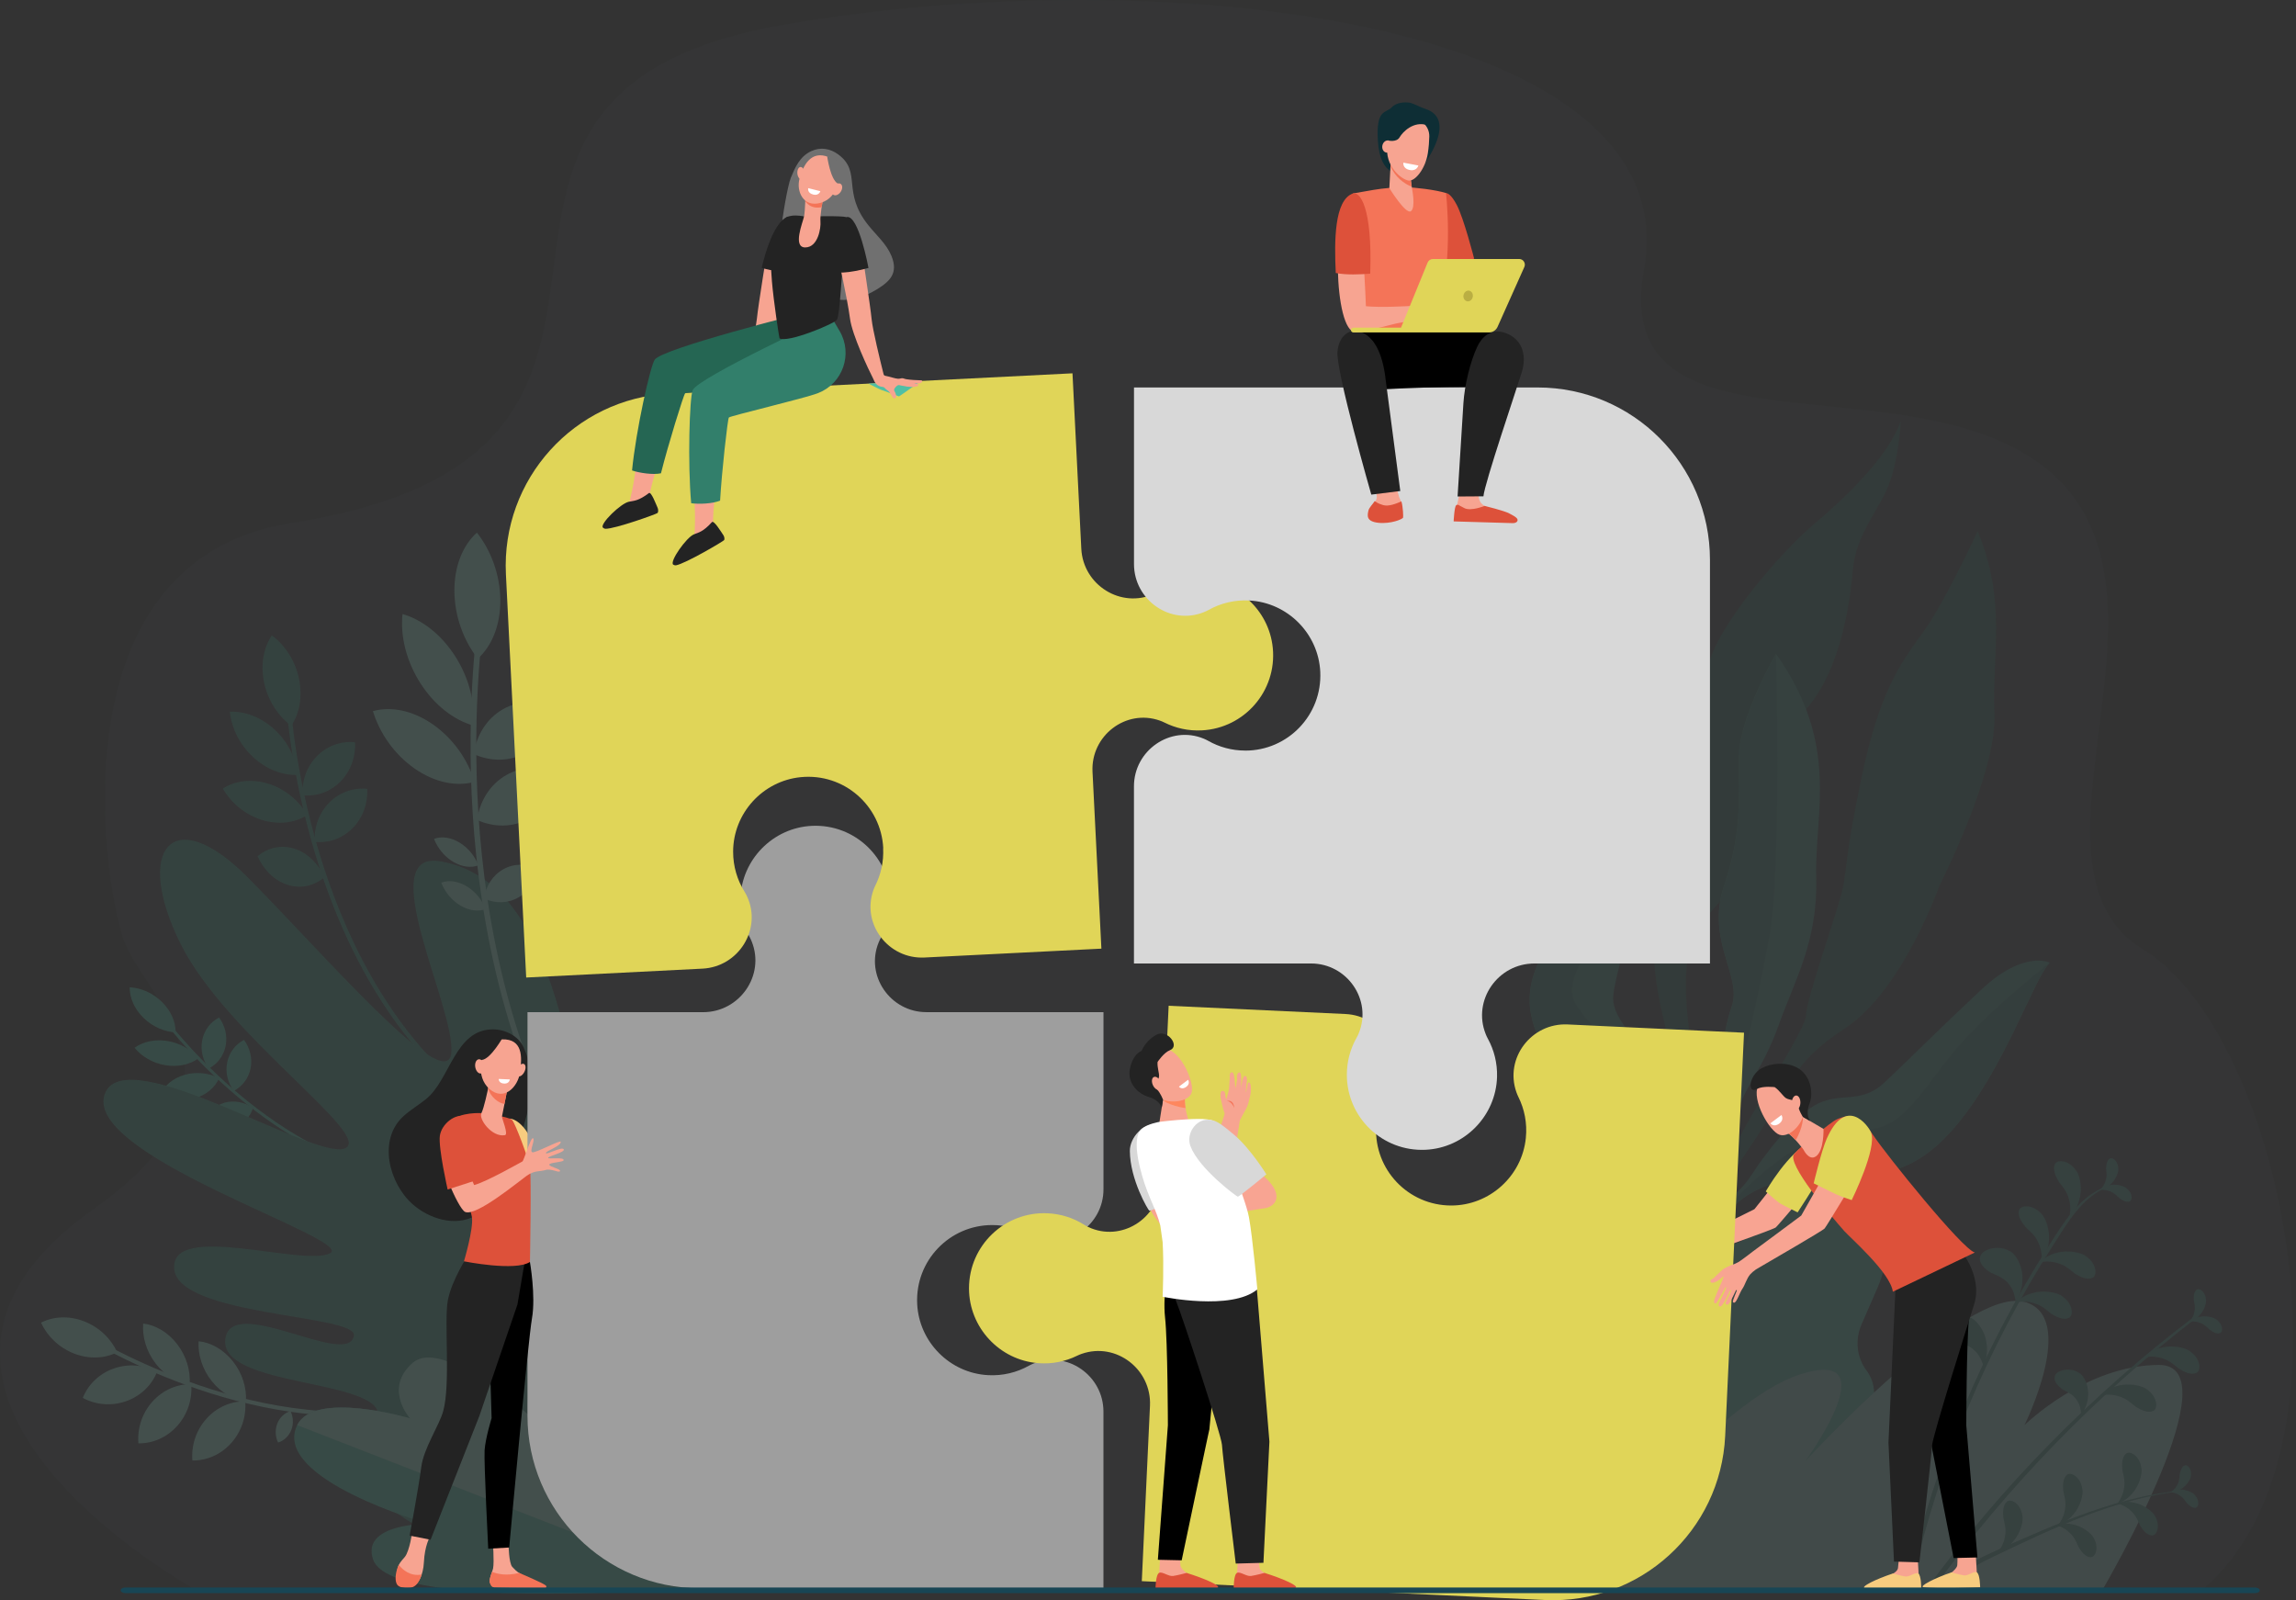 <svg width="574" height="400" viewBox="0 0 574 400" fill="none" xmlns="http://www.w3.org/2000/svg">
<rect x="0" y="0" width="574" height="400" fill="#333333" stroke="none"/>
<g clip-path="url(#clip0_2136_9474)">
<g opacity="0.17">
<path opacity="0.1" d="M49.13 397.51H550.41C591.963 362.853 570.577 258.551 535.876 237.409C498.52 214.647 557.837 135.937 500.296 110.397C462.722 93.713 402.961 111.895 410.998 67.268C422.144 5.382 291.859 -10.475 195.873 6.2C92.102 24.234 186.869 112.905 72.745 130.773C14.063 139.96 25.401 218.556 30.878 234.796C35.641 248.947 67.172 271.378 23.355 302.282C-40.9 347.588 47.606 396.674 49.121 397.501L49.13 397.51Z" fill="#9BC1F9"/>
<path d="M113.559 270.298C93.879 252.752 83.761 227.552 78.736 209.5C73.285 189.899 72.484 174.26 72.484 174.103L71.413 174.034C71.413 174.19 72.214 189.943 77.709 209.675C82.777 227.909 93.008 253.361 112.932 271.134L113.567 270.298H113.559Z" fill="#3C8F7C"/>
<path d="M74.722 169.567C75.689 174.077 74.879 178.344 72.815 181.418C69.576 179.032 67.025 175.209 66.049 170.69C65.083 166.179 65.892 161.912 67.956 158.839C71.195 161.225 73.747 165.047 74.722 169.567Z" fill="#3C8F7C"/>
<path d="M68.687 182.419C72.075 185.572 74.06 189.716 74.443 193.705C70.725 193.87 66.624 192.364 63.236 189.211C59.849 186.059 57.864 181.914 57.48 177.926C61.199 177.761 65.3 179.267 68.687 182.419Z" fill="#3C8F7C"/>
<path d="M67.094 195.916C71.309 197.24 74.766 200.174 76.812 203.736C73.755 205.695 69.654 206.261 65.439 204.946C61.225 203.623 57.768 200.688 55.722 197.127C58.778 195.159 62.88 194.602 67.094 195.916Z" fill="#3C8F7C"/>
<path d="M73.581 212.156C76.916 213.21 79.59 215.901 81.096 219.305C78.562 221.43 75.253 222.24 71.918 221.186C68.583 220.133 65.91 217.442 64.403 214.037C66.937 211.913 70.246 211.103 73.59 212.156H73.581Z" fill="#3C8F7C"/>
<path d="M79.285 188.976C81.915 186.329 85.389 185.206 88.759 185.563C88.942 189.124 87.714 192.738 85.093 195.385C82.464 198.032 78.989 199.156 75.619 198.799C75.436 195.237 76.664 191.623 79.285 188.976Z" fill="#3C8F7C"/>
<path d="M82.332 200.619C84.962 197.971 88.436 196.848 91.806 197.205C91.989 200.767 90.761 204.38 88.14 207.027C85.51 209.675 82.036 210.798 78.666 210.441C78.483 206.879 79.711 203.266 82.332 200.619Z" fill="#3C8F7C"/>
<path d="M101.698 294.096C83.525 291.449 67.973 280.678 58.124 272.118C47.431 262.818 40.97 254.032 40.909 253.945L40.265 254.319C40.326 254.406 46.839 263.262 57.602 272.623C67.546 281.278 83.255 292.155 101.654 294.836L101.707 294.105L101.698 294.096Z" fill="#50BFA5"/>
<path d="M40.465 250.444C42.764 252.691 43.922 255.486 43.905 258.064C41.101 257.924 38.158 256.679 35.859 254.424C33.56 252.177 32.402 249.382 32.419 246.804C35.223 246.944 38.166 248.189 40.465 250.444Z" fill="#50BFA5"/>
<path d="M41.893 260.232C45.071 260.763 47.814 262.409 49.573 264.586C47.474 266.11 44.514 266.806 41.336 266.275C38.157 265.744 35.414 264.098 33.655 261.921C35.754 260.397 38.715 259.701 41.893 260.232Z" fill="#50BFA5"/>
<path d="M46.143 268.687C49.103 267.842 52.238 268.217 54.79 269.506C53.762 271.822 51.603 273.72 48.642 274.574C45.681 275.418 42.547 275.044 39.995 273.755C41.023 271.439 43.182 269.54 46.143 268.687Z" fill="#50BFA5"/>
<path d="M56.147 275.645C58.49 274.974 61.076 275.514 63.262 276.916C62.608 279.119 60.989 280.861 58.647 281.531C56.304 282.202 53.718 281.662 51.532 280.26C52.185 278.057 53.805 276.315 56.147 275.645Z" fill="#50BFA5"/>
<path d="M50.566 259.979C51.08 257.437 52.664 255.443 54.763 254.363C56.243 256.366 56.914 258.934 56.4 261.477C55.886 264.02 54.301 266.014 52.203 267.094C50.722 265.091 50.052 262.522 50.566 259.979Z" fill="#50BFA5"/>
<path d="M56.801 265.578C57.315 263.036 58.9 261.042 60.998 259.962C62.478 261.965 63.149 264.533 62.635 267.076C62.121 269.619 60.537 271.613 58.438 272.693C56.958 270.69 56.287 268.121 56.801 265.578Z" fill="#50BFA5"/>
<path d="M112.644 348.494C91.676 356.453 68.6 352.247 52.935 347.318C35.928 341.972 23.729 334.631 23.607 334.561L23.145 335.449C23.267 335.519 35.554 342.912 52.674 348.302C68.496 353.283 91.806 357.524 113.036 349.469L112.644 348.494Z" fill="#96D9C9"/>
<path d="M21.029 330.303C24.835 331.783 27.76 334.666 29.302 338.027C26.228 339.594 22.335 339.829 18.53 338.358C14.725 336.877 11.799 333.995 10.258 330.634C13.332 329.067 17.224 328.832 21.029 330.303Z" fill="#96D9C9"/>
<path d="M28.457 342.093C32.166 340.787 36.085 341.205 39.272 342.921C37.957 346.212 35.223 348.972 31.513 350.27C27.804 351.576 23.885 351.158 20.698 349.443C22.013 346.151 24.747 343.391 28.457 342.093Z" fill="#96D9C9"/>
<path d="M38.097 350.383C40.736 347.431 44.306 345.96 47.806 346.021C48.111 349.66 46.953 353.483 44.314 356.435C41.676 359.387 38.106 360.859 34.605 360.798C34.3 357.158 35.459 353.335 38.097 350.383Z" fill="#96D9C9"/>
<path d="M51.593 354.667C54.232 351.715 57.802 350.244 61.302 350.305C61.607 353.945 60.449 357.767 57.81 360.719C55.172 363.671 51.602 365.143 48.101 365.082C47.797 361.442 48.955 357.619 51.593 354.667Z" fill="#96D9C9"/>
<path d="M38.898 340.831C36.573 337.809 35.545 334.169 35.789 330.86C38.845 331.217 41.971 332.994 44.296 336.015C46.621 339.037 47.649 342.677 47.405 345.986C44.349 345.629 41.223 343.852 38.898 340.831Z" fill="#96D9C9"/>
<path d="M52.917 345.22C50.548 342.233 49.46 338.602 49.651 335.284C52.708 335.589 55.851 337.313 58.22 340.3C60.588 343.286 61.677 346.917 61.485 350.235C58.429 349.93 55.285 348.206 52.917 345.22Z" fill="#96D9C9"/>
<path d="M69.332 355.843C69.95 354.267 71.186 353.178 72.623 352.726C73.32 354.18 73.433 355.913 72.815 357.48C72.197 359.056 70.96 360.145 69.523 360.597C68.827 359.143 68.713 357.41 69.332 355.843Z" fill="#96D9C9"/>
<path d="M157.637 395.968C157.637 395.968 184.343 290.334 175.488 279.72C163.244 265.047 153.152 313.715 152.159 309.579C142.799 270.542 140.308 220.603 110.127 215.317C92.973 212.313 114.089 252.456 112.818 263.314C111.546 274.173 80.625 238.123 61.834 219.235C43.042 200.348 33.342 212.304 45.211 236.059C56.688 259.021 93.826 284.117 86.172 287.095C78.518 290.073 32.044 260.414 26.35 273.093C19.375 288.636 89.089 309.788 82.523 313.279C75.958 316.771 42.642 305.268 43.547 317.154C44.462 329.04 89.246 328.596 88.488 333.83C87.252 342.294 57.619 323.137 56.322 334.848C54.989 346.83 95.298 344.645 94.601 353.988C94.201 359.361 85.554 351.263 84.274 358.699C81.365 375.662 134.5 396.317 134.5 396.317L157.628 395.968H157.637Z" fill="#3C8F7C"/>
<path d="M178.004 396.613C178.004 396.613 152.586 357.637 140.352 350.279C127.317 342.442 137.243 365.909 137.243 365.909C137.243 365.909 110.606 334.213 103.205 340.657C95.803 347.1 102.517 354.554 102.517 354.554C102.517 354.554 78.605 347.466 74.304 356.244C67.703 369.732 107.071 380.913 107.071 380.913C107.071 380.913 90.169 380.73 93.278 389.838C97.963 403.57 177.996 396.604 177.996 396.604L178.004 396.613Z" fill="#50BFA5"/>
<path d="M74.312 356.252C78.614 347.475 102.526 354.563 102.526 354.563C102.526 354.563 95.803 347.109 103.214 340.665C110.615 334.222 131.923 353.501 131.923 353.501C131.923 353.501 129.694 337.609 145.734 351.611C157.193 361.616 178.013 396.621 178.013 396.621L74.321 356.252H74.312Z" fill="#96D9C9"/>
<path d="M147.144 298.755L148.285 297.98C127.586 266.632 121.273 229.424 119.619 203.727C117.825 175.836 120.977 155.112 121.012 154.903L119.601 154.493C119.566 154.702 116.388 175.566 118.191 203.623C119.854 229.537 126.237 267.085 147.153 298.764L147.144 298.755Z" fill="#96D9C9"/>
<path d="M125.079 150.018C125.123 156.313 122.937 161.52 119.454 164.647C115.91 160.145 113.646 154.067 113.602 147.771C113.559 141.475 115.744 136.268 119.227 133.142C122.771 137.644 125.035 143.722 125.079 150.018Z" fill="#96D9C9"/>
<path d="M113.872 164.168C117.398 169.732 118.844 175.984 118.278 181.348C113.436 179.972 108.56 176.245 105.033 170.681C101.507 165.117 100.061 158.864 100.627 153.5C105.469 154.876 110.345 158.603 113.872 164.168Z" fill="#96D9C9"/>
<path d="M108.212 181.078C113.288 184.614 116.963 189.917 118.644 195.437C114.177 196.683 108.752 195.664 103.666 192.128C98.59 188.593 94.915 183.29 93.234 177.769C97.701 176.524 103.126 177.543 108.212 181.078Z" fill="#96D9C9"/>
<path d="M114.838 210.597C117.05 211.921 118.74 214.037 119.602 216.318C117.782 216.998 115.5 216.745 113.28 215.422C111.068 214.098 109.379 211.982 108.517 209.701C110.337 209.021 112.618 209.274 114.838 210.597Z" fill="#96D9C9"/>
<path d="M116.641 221.534C118.853 222.858 120.542 224.974 121.404 227.255C119.584 227.935 117.303 227.682 115.082 226.359C112.871 225.035 111.181 222.919 110.319 220.638C112.139 219.958 114.421 220.211 116.641 221.534Z" fill="#96D9C9"/>
<path d="M125.775 177.273C129.868 174.956 134.648 174.983 138.898 176.898C138.184 181.627 135.641 185.806 131.548 188.123C127.456 190.439 122.675 190.413 118.426 188.497C119.14 183.769 121.682 179.589 125.775 177.273Z" fill="#96D9C9"/>
<path d="M126.593 193.739C130.686 191.423 135.467 191.449 139.716 193.365C139.002 198.093 136.459 202.273 132.367 204.589C128.274 206.905 123.494 206.879 119.244 204.964C119.958 200.235 122.501 196.056 126.593 193.739Z" fill="#96D9C9"/>
<path d="M125.784 217.32C128.449 215.813 131.558 215.831 134.327 217.076C133.865 220.15 132.202 222.875 129.537 224.382C126.873 225.888 123.764 225.871 120.995 224.626C121.457 221.552 123.12 218.826 125.784 217.32Z" fill="#96D9C9"/>
</g>
<g opacity="0.13">
<path d="M494.401 132.785C494.401 132.785 486.198 150.653 480.669 158.194C475.148 165.744 469.889 172.954 465.483 193.905C461.076 214.847 461.834 216.954 460.624 222.362C459.422 227.769 451.568 249.687 451.524 253.71C451.481 257.733 435.667 280.608 431.609 291.319C427.56 302.029 420.385 317.329 420.786 325.113L422.588 324.652C422.588 324.652 424.06 306.496 436.564 288.14C449.068 269.784 447.275 266.319 461.477 256.897C475.679 247.466 484.849 221.421 484.849 221.421C484.849 221.421 499.295 193.13 498.616 178.431C497.945 163.724 501.777 150.462 494.401 132.785Z" fill="#256653"/>
<path d="M475.184 105.312C475.184 105.312 474.705 117.05 470.917 124.016C467.129 130.991 463.872 135.223 463.184 142.764C462.496 150.305 460.119 169.749 449.565 179.25C439.012 188.741 437.662 217.189 429.625 225.793C421.587 234.396 420.542 240.578 422.023 255.338C423.503 270.098 428.545 290.552 416.894 317.242L414.255 310.597C414.255 310.597 422.597 288.637 420.577 275.775C418.557 262.914 411.53 243.487 414.107 234.161C416.685 224.835 407.115 223.023 412.871 208.926C418.627 194.828 416.267 189.934 424.104 177.743C424.104 177.743 424.905 177.168 426.969 166.858C429.032 156.548 445.638 137.644 453.292 131.2C460.946 124.748 471.979 114.411 475.175 105.294L475.184 105.312Z" fill="#256653"/>
<path d="M444.001 163.41C444.001 163.41 434.832 179.101 434.701 189.202C434.571 199.303 435.668 207.524 431.027 221.352C426.385 235.188 435.598 243.931 432.942 251.568C430.287 259.204 430.086 268.252 430.165 275.105C430.243 281.958 419.663 304.659 418.052 316.144C416.441 327.63 418.496 327.673 418.496 327.673C418.496 327.673 420.246 312.504 422.685 307.489C425.123 302.473 432.524 285.18 434.249 278.483C435.981 271.796 440.666 267.494 444.707 256.165C448.747 244.836 454.503 235.293 454.059 219.209C453.623 203.126 460.093 186.155 443.984 163.401L444.001 163.41Z" fill="#3C8F7C"/>
<path d="M424.592 317.154C424.592 317.154 428.867 297.24 446.892 295.246C464.917 293.26 475.506 296.822 488.245 282.271C500.976 267.72 508.378 244.627 512.444 240.648C512.444 240.648 506.044 237.356 495.412 247.301C484.771 257.245 477.3 264.786 471.143 270.577C464.987 276.367 459.98 272.588 453.484 276.411C448.033 279.607 440.988 288.854 437.888 293.696C436.878 295.272 435.685 296.709 434.309 297.98C433.064 299.129 431.575 300.549 430.617 301.585C428.71 303.666 423.207 317.224 423.207 317.224L424.6 317.154H424.592Z" fill="#3C8F7C"/>
<path d="M418.243 313.636C418.243 313.636 424.6 289.281 420.342 277.36C416.084 265.439 402.77 256.618 403.301 249.129C403.832 241.641 412.392 221.404 405.417 206.339C405.417 206.339 402.77 219.775 400.157 222.771C397.545 225.758 379.607 237.818 382.785 253.744C385.964 269.671 403.405 273.389 407.698 278.074C411.991 282.759 417.79 282.759 417.825 285.876C417.86 288.993 418.992 300.322 417.068 311.512L418.243 313.645V313.636Z" fill="#3C8F7C"/>
<path d="M425.192 297.336L434.118 271.63C434.118 271.63 439.36 250.949 442.399 233.708C445.438 216.467 444.01 163.41 444.01 163.41C444.01 163.41 434.84 179.102 434.71 189.203C434.579 199.304 435.676 207.524 431.035 221.352C426.394 235.188 435.607 243.931 432.951 251.568C430.295 259.204 430.095 268.252 430.173 275.105C430.251 281.958 419.671 304.659 418.061 316.144C417.181 322.44 417.399 325.296 417.773 326.594C416.345 316.545 425.192 297.327 425.192 297.327V297.336Z" fill="#327F6B"/>
<path d="M469.149 282.027C461.19 283.621 454.067 283.072 444.619 290.108C435.171 297.144 429.607 304.659 429.607 304.659C429.607 304.659 425.358 312.252 423.599 316.258C423.346 316.867 423.198 317.233 423.198 317.233L424.591 317.163C424.591 317.163 428.867 297.249 446.892 295.254C464.917 293.269 475.506 296.831 488.245 282.28C500.976 267.729 508.378 244.636 512.444 240.657C512.444 240.657 498.904 251.193 490.527 260.519C482.159 269.845 477.108 280.443 469.149 282.027Z" fill="#327F6B"/>
<path d="M400.148 222.771C397.536 225.758 379.598 237.818 382.776 253.744C385.955 269.671 403.396 273.389 407.689 278.074C411.982 282.759 417.782 282.759 417.817 285.876C417.851 288.993 418.983 300.322 417.059 311.512L417.573 312.443C418.513 308.081 419.819 301.437 420.246 296.386C420.943 288.192 419.61 284.796 416.981 278.161C414.342 271.517 397.98 257.994 393.879 250.888C389.778 243.774 401.786 231.897 404.45 226.158C407.115 220.42 405.408 206.357 405.408 206.357C405.408 206.357 402.761 219.793 400.148 222.788V222.771Z" fill="#327F6B"/>
<path d="M442.704 301.872L445.508 295.098C447.685 290.117 453.249 287.74 457.934 289.786C469.75 294.941 474.888 309.3 469.411 321.848L465.405 331.026C463.646 335.049 464.265 339.473 466.624 342.59C468.775 345.42 469.123 349.356 467.634 352.769L465.518 357.611C463.228 362.844 458.787 366.728 453.51 368.33C450.428 369.262 447.702 371.578 446.257 374.887L443.27 381.74C439.961 389.316 431.506 392.93 424.374 389.821L420.308 388.044C413.176 384.936 410.076 376.272 413.385 368.696C418.732 359.64 418.305 352.882 416.407 348.302C413.62 341.562 413.655 333.804 416.668 326.907L417.095 325.941C420.273 318.652 426.412 313.219 433.726 310.885C436.957 309.857 440.318 307.35 442.704 301.89V301.872Z" fill="#50BFA5"/>
<path d="M392.251 397.51C397.981 390.073 429.424 350.244 449.931 343.609C472.563 336.286 451.229 365.378 451.229 365.378C451.229 365.378 491.372 321.482 506.105 325.436C519.611 329.067 506.105 356.27 506.105 356.27C506.105 356.27 521.318 341.205 539.761 341.205C558.204 341.205 527.221 394.645 525.576 397.501H392.251V397.51Z" fill="#96D9C9"/>
<path d="M513.237 311.346C496.832 336.965 484.867 365.422 478.023 395.655L476.899 395.35C483.718 365.753 495.604 337.348 511.983 311.756C515.788 305.808 519.898 298.755 527.021 296.43C527.161 296.386 527.213 296.595 527.082 296.648C520.578 299.103 516.807 305.782 513.246 311.346H513.237Z" fill="#3C8F7C"/>
<path d="M481.976 396.717C500.305 371.796 522.589 348.755 549.086 328.718C549.348 328.518 549.705 328.98 549.443 329.18C524.313 348.494 502.082 371.308 483.369 397.083L481.976 396.709V396.717Z" fill="#3C8F7C"/>
<path d="M514.734 295.464C515.152 296.082 516.772 297.701 517.251 299.835C517.887 301.855 517.382 304.38 517.329 304.293C517.207 304.346 519.202 302.656 519.82 299.983C520.63 297.414 520.064 293.853 519.062 292.668C517.329 289.995 514.308 289.725 513.724 291.023C513.097 292.311 513.89 294.062 514.743 295.472L514.734 295.464Z" fill="#3C8F7C"/>
<path d="M518.661 318.33C518.052 317.895 516.458 316.249 514.342 315.735C512.34 315.056 509.797 315.509 509.884 315.57C509.832 315.692 511.556 313.732 514.247 313.166C516.833 312.409 520.386 313.044 521.544 314.072C524.182 315.857 524.391 318.887 523.085 319.445C521.788 320.045 520.055 319.218 518.661 318.339V318.33Z" fill="#3C8F7C"/>
<path d="M512.741 328.353C512.131 327.917 510.537 326.272 508.421 325.758C506.419 325.079 503.876 325.531 503.963 325.592C503.911 325.714 505.635 323.755 508.326 323.189C510.912 322.431 514.465 323.067 515.623 324.095C518.261 325.88 518.47 328.91 517.164 329.467C515.867 330.068 514.134 329.241 512.741 328.361V328.353Z" fill="#3C8F7C"/>
<path d="M533.857 351.594C533.247 351.158 531.654 349.513 529.538 348.999C527.535 348.32 524.992 348.772 525.079 348.833C525.027 348.955 526.751 346.996 529.442 346.43C532.028 345.672 535.581 346.308 536.739 347.336C539.377 349.121 539.586 352.151 538.28 352.708C536.983 353.309 535.25 352.482 533.857 351.602V351.594Z" fill="#3C8F7C"/>
<path d="M544.655 342.085C544.045 341.649 542.452 340.004 540.336 339.49C538.333 338.811 535.79 339.264 535.877 339.324C535.825 339.446 537.549 337.487 540.24 336.921C542.826 336.164 546.379 336.799 547.537 337.827C550.175 339.612 550.384 342.642 549.078 343.199C547.781 343.8 546.048 342.973 544.655 342.094V342.085Z" fill="#3C8F7C"/>
<path d="M506.453 306.801C506.967 307.35 508.822 308.691 509.623 310.72C510.572 312.609 510.476 315.187 510.407 315.108C510.293 315.178 512 313.201 512.192 310.458C512.584 307.794 511.46 304.363 510.285 303.353C508.151 300.993 505.13 301.202 504.747 302.569C504.337 303.936 505.391 305.538 506.453 306.801Z" fill="#3C8F7C"/>
<path d="M497.746 318.165C498.478 318.556 501.038 319.262 502.327 321.178C503.781 322.884 503.972 325.801 503.868 325.74C503.729 325.862 505.696 322.928 505.609 319.784C505.792 316.641 503.929 313.297 502.283 312.679C499.235 310.955 495.343 312.496 495.021 314.185C494.655 315.892 496.214 317.224 497.746 318.173V318.165Z" fill="#3C8F7C"/>
<path d="M488.577 335.38C489.36 335.641 492.008 335.902 493.601 337.574C495.325 339.011 495.996 341.85 495.891 341.815C495.778 341.963 497.215 338.732 496.605 335.65C496.257 332.524 493.854 329.537 492.129 329.206C488.838 328.022 485.259 330.19 485.224 331.914C485.146 333.656 486.914 334.709 488.577 335.389V335.38Z" fill="#3C8F7C"/>
<path d="M515.693 347.37C516.268 347.727 518.305 348.45 519.246 350.078C520.334 351.55 520.317 353.927 520.247 353.875C520.125 353.971 521.893 351.689 522.006 349.129C522.328 346.587 521.005 343.757 519.707 343.156C517.33 341.58 514.073 342.607 513.716 343.966C513.316 345.333 514.517 346.508 515.702 347.37H515.693Z" fill="#3C8F7C"/>
<path d="M529.817 299.495C529.477 299.208 528.607 298.163 527.379 297.771C526.221 297.283 524.705 297.44 524.749 297.475C524.714 297.545 525.82 296.465 527.431 296.238C528.99 295.908 531.062 296.439 531.706 297.092C533.187 298.259 533.178 300.061 532.386 300.34C531.593 300.636 530.601 300.07 529.817 299.495Z" fill="#3C8F7C"/>
<path d="M526.525 292.172C526.543 292.616 526.839 293.94 526.403 295.159C526.081 296.369 525.027 297.484 525.036 297.423C524.958 297.405 526.49 297.196 527.648 296.047C528.868 295.011 529.712 293.051 529.582 292.137C529.555 290.248 528.127 289.159 527.422 289.621C526.699 290.065 526.543 291.197 526.525 292.172Z" fill="#3C8F7C"/>
<path d="M552.422 332.402C552.083 332.115 551.212 331.07 549.984 330.678C548.826 330.19 547.311 330.347 547.354 330.382C547.32 330.451 548.425 329.372 550.036 329.145C551.595 328.814 553.676 329.346 554.312 329.999C555.792 331.165 555.784 332.968 554.991 333.247C554.199 333.543 553.206 332.977 552.422 332.402Z" fill="#3C8F7C"/>
<path d="M548.46 325.026C548.512 325.471 548.913 326.768 548.582 328.013C548.364 329.25 547.406 330.443 547.397 330.382C547.319 330.382 548.826 330.033 549.888 328.797C551.02 327.665 551.699 325.636 551.499 324.739C551.325 322.858 549.81 321.892 549.139 322.405C548.46 322.91 548.39 324.051 548.451 325.026H548.46Z" fill="#3C8F7C"/>
<path d="M545.699 372.701C528.954 374.539 513.35 381.931 498.338 389.141C488.211 394 488.724 395.385 486.661 396.108C486.33 396.221 485.99 395.864 486.156 395.542C486.948 393.974 489.029 392.903 490.475 392.006C492.164 390.953 493.923 390.021 495.708 389.159C499.531 387.304 503.449 385.632 507.35 383.943C515.274 380.503 523.329 377.264 531.706 375.07C536.295 373.868 540.971 372.997 545.699 372.571C545.786 372.571 545.795 372.701 545.708 372.71L545.699 372.701Z" fill="#3C8F7C"/>
<path d="M530.6 367.511C530.713 368.199 531.427 370.193 530.983 372.161C530.722 374.103 529.302 376.028 529.294 375.932C529.172 375.932 531.505 375.296 533.082 373.302C534.771 371.465 535.703 368.26 535.328 366.876C534.928 363.959 532.507 362.539 531.497 363.393C530.469 364.229 530.443 366.005 530.591 367.52L530.6 367.511Z" fill="#3C8F7C"/>
<path d="M515.84 372.797C515.953 373.485 516.667 375.479 516.223 377.447C515.962 379.389 514.543 381.313 514.534 381.218C514.412 381.218 516.746 380.582 518.322 378.588C520.011 376.75 520.943 373.546 520.568 372.161C520.168 369.244 517.747 367.825 516.737 368.678C515.709 369.514 515.683 371.291 515.831 372.806L515.84 372.797Z" fill="#3C8F7C"/>
<path d="M500.855 379.476C500.968 380.164 501.682 382.158 501.238 384.126C500.977 386.068 499.557 387.992 499.549 387.896C499.427 387.896 501.76 387.261 503.336 385.266C505.026 383.429 505.957 380.225 505.583 378.84C505.182 375.923 502.753 374.504 501.752 375.357C500.724 376.184 500.698 377.969 500.846 379.485L500.855 379.476Z" fill="#3C8F7C"/>
<path d="M535.006 381.296C534.702 380.73 534.118 378.858 532.69 377.656C531.41 376.367 529.294 375.749 529.338 375.827C529.251 375.897 531.323 375.061 533.596 375.653C535.868 376.063 538.341 377.909 538.838 379.136C540.17 381.514 539.177 383.908 537.958 383.839C536.739 383.804 535.72 382.506 534.989 381.296H535.006Z" fill="#3C8F7C"/>
<path d="M519.655 386.729C519.35 386.163 518.767 384.291 517.339 383.09C516.058 381.801 513.943 381.183 513.986 381.261C513.899 381.331 515.971 380.495 518.244 381.087C520.517 381.496 522.99 383.342 523.486 384.57C524.827 386.947 523.826 389.342 522.607 389.272C521.388 389.237 520.369 387.94 519.637 386.729H519.655Z" fill="#3C8F7C"/>
<path d="M546.692 375.705C546.431 375.392 545.812 374.295 544.759 373.72C543.783 373.084 542.373 372.971 542.416 373.015C542.373 373.076 543.557 372.266 545.072 372.344C546.552 372.301 548.355 373.137 548.825 373.842C549.975 375.157 549.67 376.794 548.895 376.916C548.12 377.055 547.319 376.376 546.692 375.714V375.705Z" fill="#3C8F7C"/>
<path d="M544.924 368.487C544.863 368.896 544.915 370.15 544.314 371.186C543.818 372.24 542.677 373.076 542.686 373.015C542.616 372.989 544.053 373.05 545.298 372.205C546.578 371.465 547.684 369.819 547.719 368.966C548.015 367.241 546.892 366.005 546.178 366.31C545.446 366.597 545.116 367.598 544.933 368.487H544.924Z" fill="#3C8F7C"/>
</g>
<path d="M417.825 310.275C420.228 310.667 420.089 311.059 420.394 311.103C420.759 311.155 425.096 308.969 425.096 308.969C425.096 308.969 437.931 302.63 438.61 302.264L447.875 290.604L455.016 293.896C455.016 293.896 444.592 306.287 443.939 306.836C443.278 307.384 424.869 313.837 423.276 314.455C423.276 314.455 421.665 315.927 420.62 316.824C419.575 317.712 418.182 318.069 417.842 318.269C417.79 318.295 416.641 318.905 415.012 319.262C413.61 319.567 414.777 318.617 414.777 318.617C414.777 318.617 417.259 317.572 417.137 317.381C417.041 317.233 415.726 317.886 414.176 318.243C413.776 318.33 413.384 318.426 413.027 318.504C412.078 318.713 411.66 318.165 412.618 317.79C412.957 317.66 413.523 317.451 413.95 317.363C414.411 317.268 414.794 317.024 415.169 316.885C415.909 316.606 416.449 316.406 416.423 316.379C416.388 316.345 416.492 316.179 416.066 316.266C415.552 316.362 414.525 316.824 413.758 316.911C413.323 316.963 412.426 317.12 412.426 317.12C412.426 317.12 410.832 317.276 410.824 317.05C410.798 316.562 411.782 316.292 412.382 316.301C412.766 316.11 413.715 315.97 413.715 315.97C413.715 315.97 415.561 315.239 415.456 314.969C415.413 314.856 414.298 315.03 413.105 315.108C411.851 315.195 410.946 315.195 410.876 314.951C410.772 314.568 411.764 314.42 411.764 314.42C411.764 314.42 412.644 314.29 412.931 314.229C413.271 314.15 414.263 313.837 414.263 313.837C414.263 313.837 417.659 312.592 417.537 312.339C417.416 312.087 416.85 311.564 416.614 311.564C416.379 311.564 415.944 311.808 415.709 311.808C415.474 311.808 414.951 311.764 414.916 311.46C414.882 311.155 416.214 310.537 416.214 310.537C416.214 310.537 417.146 310.171 417.833 310.284L417.825 310.275Z" fill="#F8A492"/>
<path d="M441.44 297.823C441.44 297.823 443.748 299.922 444.715 300.618C445.516 301.193 449.408 303.065 449.408 303.065C449.408 303.065 453.283 297.135 454.981 294.157C457.036 290.543 458.464 285.179 457.976 285.031C456.609 284.622 454.737 284.37 453.004 285.171C447.005 287.922 441.449 297.823 441.449 297.823H441.44Z" fill="#E0D558"/>
<path d="M420.072 313.375C419.044 313.541 417.991 313.34 417.538 312.4C417.433 313.514 419.131 314.072 420.072 313.375Z" fill="#FE875E"/>
<path d="M132.733 271.743C132.873 268.286 132.368 264.873 130.826 261.66C129.503 258.891 126.22 257.323 123.233 257.315C113.742 257.306 112.531 269.897 106.497 274.756C104.651 276.237 102.587 277.447 100.837 279.049C94.384 284.962 97.293 295.899 103.214 301.08C107.324 304.676 113.785 306.723 118.853 303.91C121.5 302.447 123.503 300 124.931 297.327C126.96 293.53 128.266 289.159 129.712 285.119C131.244 280.817 132.533 276.332 132.725 271.743H132.733Z" fill="#232323"/>
<path d="M134.282 288.48C131.322 279.485 127.403 279.624 127.403 279.624L130.564 298.772C132.393 298.276 134.779 297.161 136.607 296.639C135.998 293.8 135.014 290.691 134.282 288.471V288.48Z" fill="#F7CC7F"/>
<path d="M149.269 319.149L138.428 310.885C138.428 310.885 137.339 303.17 135.876 296.325C134.048 296.839 132.393 298.276 130.564 298.781L133.316 314.107L147.518 321.439L151.533 326.594L152.447 321.299L149.26 319.157L149.269 319.149Z" fill="#F48C7F"/>
<path d="M248.059 306.235C251.429 306.235 254.581 307.123 257.315 308.673C257.664 308.873 258.038 309.047 258.43 309.213C266.754 312.635 275.871 306.296 275.871 297.292V253.013H231.592C222.589 253.013 216.258 243.896 219.672 235.571C219.837 235.171 220.011 234.796 220.211 234.457C221.761 231.722 222.65 228.57 222.65 225.2C222.65 214.533 213.759 205.947 202.979 206.444C193.226 206.897 185.38 214.908 185.102 224.66C185.006 228.135 185.851 231.392 187.401 234.222C187.592 234.57 187.775 234.953 187.932 235.362C191.328 243.826 184.893 253.022 175.767 253.022H131.871V353.919C131.871 377.717 151.167 397.013 174.966 397.013H275.863V352.882C275.863 343.835 266.72 337.461 258.343 340.866C257.942 341.031 257.568 341.205 257.219 341.397C254.233 343.069 250.741 343.957 247.031 343.757C237.47 343.252 229.746 335.484 229.294 325.923C228.789 315.143 237.374 306.235 248.05 306.235H248.059Z" fill="#9E9E9E"/>
<path d="M344.035 281.679C344.192 278.318 345.228 275.2 346.9 272.553C347.109 272.214 347.309 271.848 347.492 271.465C351.297 263.306 345.394 253.91 336.398 253.483L292.163 251.419L290.099 295.655C289.681 304.65 280.277 310.554 272.118 306.749C271.726 306.566 271.36 306.374 271.029 306.156C268.373 304.476 265.265 303.448 261.903 303.292C251.254 302.795 242.259 311.277 242.25 322.057C242.25 331.818 249.878 340.038 259.613 340.761C263.079 341.022 266.379 340.326 269.27 338.906C269.627 338.732 270.019 338.567 270.428 338.427C279.04 335.432 287.922 342.294 287.496 351.402L285.449 395.254L386.233 399.965C410.005 401.08 430.181 382.706 431.296 358.934L436.007 258.151L391.919 256.087C382.88 255.66 376.088 264.498 379.101 273.032C379.249 273.441 379.406 273.825 379.58 274.182C381.113 277.238 381.836 280.773 381.461 284.465C380.512 293.992 372.388 301.341 362.818 301.35C352.02 301.35 343.53 292.355 344.035 281.696V281.679Z" fill="#E0D558"/>
<path d="M220.786 212.034C220.952 215.395 220.229 218.591 218.818 221.395C218.644 221.752 218.479 222.135 218.339 222.536C215.344 231.026 222.127 239.812 231.122 239.359L275.349 237.139L273.128 192.912C272.676 183.917 281.462 177.134 289.952 180.129C290.361 180.268 290.744 180.434 291.093 180.608C293.896 182.019 297.092 182.75 300.453 182.576C311.103 182.036 319.236 172.727 318.2 161.991C317.259 152.273 308.865 144.836 299.104 145.054C295.629 145.133 292.416 146.143 289.673 147.832C289.334 148.041 288.959 148.241 288.567 148.424C280.286 152.238 270.777 146.273 270.325 137.165L268.122 93.321L167.355 98.389C143.583 99.582 125.288 119.819 126.481 143.591L131.549 244.358L175.628 242.137C184.666 241.684 190.57 232.228 186.747 224.034C186.565 223.642 186.364 223.276 186.155 222.936C184.335 220.037 183.273 216.597 183.282 212.879C183.308 203.309 190.675 195.202 200.21 194.27C210.955 193.217 220.272 201.35 220.812 212.008L220.786 212.034Z" fill="#E0D558"/>
<path d="M311.303 187.626C307.933 187.626 304.781 186.738 302.046 185.188C301.698 184.988 301.324 184.814 300.932 184.648C292.607 181.226 283.49 187.566 283.49 196.569V240.848H327.769C336.773 240.848 343.104 249.965 339.69 258.29C339.525 258.691 339.351 259.065 339.15 259.405C337.6 262.139 336.712 265.291 336.712 268.661C336.712 279.328 345.603 287.914 356.383 287.417C366.136 286.965 373.981 278.954 374.26 269.201C374.356 265.726 373.511 262.47 371.961 259.648C371.77 259.3 371.587 258.917 371.43 258.508C368.034 250.044 374.469 240.848 383.595 240.848H427.491V139.951C427.491 116.153 408.194 96.857 384.396 96.857H283.499V140.988C283.499 150.035 292.642 156.409 301.019 153.004C301.42 152.839 301.794 152.665 302.142 152.473C305.129 150.801 308.621 149.913 312.33 150.113C321.891 150.618 329.615 158.386 330.068 167.947C330.573 178.727 321.987 187.635 311.312 187.635L311.303 187.626Z" fill="#D8D8D8"/>
<path d="M103.065 383.003C103.065 383.003 102.395 387.652 101.246 389.15C100.862 389.655 100.157 390.291 99.687 391.197C98.964 392.616 99.365 394.723 99.896 395.881C100.166 396.473 99.878 396.473 100.497 396.665C102.334 397.231 104.293 396.273 105.077 394.505C105.512 393.521 105.895 392.207 105.974 390.543C106.174 386.32 107.48 384.178 107.48 384.178L103.057 382.985L103.065 383.003Z" fill="#F7A491"/>
<path d="M123.189 385.136C123.189 385.136 123.599 390.378 123.268 392.085C123.085 392.999 122.092 394.871 122.545 395.733C123.006 396.595 123.529 396.804 123.529 396.804L135.406 396.996C136.051 397.005 135.624 396.587 135.102 396.204C134.248 395.577 133.56 395.159 130.826 393.835C130.652 393.748 129.999 393.339 129.764 393.191C129.172 392.825 128.579 392.259 128.066 391.684C127.212 390.735 127.134 386.12 127.134 386.12L123.172 385.136H123.189Z" fill="#F7A491"/>
<path d="M132.48 315.456C132.48 315.456 133.978 323.964 132.994 329.546C132.01 335.127 127.299 386.843 127.299 386.843L122.057 387.139C122.057 387.139 120.96 365.535 121.151 362.531C121.352 359.526 122.902 354.502 122.902 354.502L122.379 337.06L128.988 314.142L132.471 315.456H132.48Z" fill="black"/>
<path d="M117.076 313.663C117.076 313.663 112.949 319.889 111.965 325.035C110.981 330.181 112.687 346.012 110.798 352.76C109.779 356.418 105.895 362.06 105.312 366.78C104.72 371.5 102.412 383.865 102.412 383.865L107.645 384.901L119.819 354.014L129.363 326.097L131.81 311.721L117.076 313.654V313.663Z" fill="#232323"/>
<path d="M120.42 278.257C120.42 278.257 114.96 277.909 112.801 280.268C110.641 282.628 117.59 301.306 117.991 304.311C118.383 307.315 115.988 315.3 115.988 315.3C115.988 315.3 128.823 317.886 132.489 315.456C132.489 315.456 132.881 293.852 132.489 291.702C132.097 289.56 128.823 280.826 128.039 279.972C127.256 279.11 120.438 278.257 120.438 278.257H120.42Z" fill="#DD513A"/>
<path d="M122.24 270.942C122.24 270.942 122.214 271.108 122.162 271.378C121.918 272.693 120.978 277.064 120.351 278.257C119.585 279.711 122.972 284.335 126.229 283.769C127.195 283.603 125.41 279.52 125.497 279.084C125.663 278.257 125.889 277.125 126.115 275.967C126.246 275.314 126.377 274.652 126.499 274.025C126.847 272.257 127.134 270.812 127.134 270.812L122.249 270.934L122.24 270.942Z" fill="#F7A491"/>
<path d="M122.162 271.378C122.214 271.108 122.24 270.942 122.24 270.942L127.125 270.82C127.125 270.82 126.838 272.266 126.489 274.033C126.367 274.652 126.237 275.314 126.106 275.958C125.349 275.845 124.565 275.479 123.773 274.782C122.91 274.025 122.344 273.119 122.005 272.153C122.066 271.839 122.118 271.578 122.153 271.369L122.162 271.378Z" fill="#F47458"/>
<path d="M125.523 259.814C125.523 259.814 123.224 259.544 121.778 261.416C120.333 263.288 118.783 269.07 122.362 272.214C125.949 275.357 129.485 271.796 130.016 268.025C130.538 264.246 130.747 259.674 125.523 259.814Z" fill="#F7A491"/>
<path d="M131.078 267.973C130.651 268.809 129.929 269.27 129.476 269C129.014 268.739 128.997 267.842 129.424 267.015C129.85 266.179 130.573 265.718 131.026 265.988C131.487 266.249 131.505 267.146 131.078 267.973Z" fill="#F7A491"/>
<path d="M125.784 259.196C125.784 259.196 122.71 264.699 120.507 264.951C118.304 265.204 118.017 268.13 118.017 268.13C118.017 268.13 118.8 261.39 120.986 260.092C123.163 258.795 125.784 259.196 125.784 259.196Z" fill="#232323"/>
<path d="M105.443 393.591C102.587 394.114 100.688 392.442 99.704 391.188C98.982 392.607 98.625 394.723 99.156 395.89C99.626 396.917 101.002 396.891 102.082 396.926C103.222 396.97 104.111 396.334 104.677 395.333C104.938 394.862 105.216 394.288 105.443 393.591Z" fill="#F47458"/>
<path d="M129.781 393.191C126.637 394 124.312 393.452 123.015 392.921C122.684 393.87 122.24 395.063 122.475 395.751C122.762 396.595 123.172 396.787 123.537 396.796C126.411 396.874 134.048 396.97 136.242 397.005C136.547 397.005 136.712 396.648 136.521 396.412C135.981 395.759 130.025 393.33 129.79 393.182L129.781 393.191Z" fill="#F47458"/>
<path d="M121.082 266.336C121.265 267.311 120.899 268.208 120.281 268.339C119.654 268.469 119.009 267.781 118.826 266.806C118.644 265.831 119.009 264.934 119.628 264.803C120.255 264.673 120.899 265.361 121.082 266.336Z" fill="#F7A491"/>
<path d="M124.678 269.714L127.456 269.836C127.456 269.836 127.342 270.89 126.123 270.873C124.634 270.846 124.678 269.714 124.678 269.714Z" fill="white"/>
<path d="M361.503 48.258C361.852 48.276 362.801 48.589 364.185 51.211C365.953 54.554 368.539 64.655 368.539 64.655L360.815 67.529L359.823 65.422L358.186 49.19C358.186 49.19 361.399 48.258 361.495 48.258H361.503Z" fill="#DD513A"/>
<path d="M351.298 46.804C353.51 46.804 358.969 47.449 361.503 48.259C361.503 48.259 363.367 64.264 359.823 76.428C359.03 79.154 360.476 87.714 360.476 87.714L337.601 87.409C337.601 87.409 340.309 66.702 339.29 63.358C338.271 60.014 338.245 48.355 338.245 48.355C338.245 48.355 338.402 48.328 343.383 47.466C345.708 47.066 348.938 46.787 351.289 46.787L351.298 46.804Z" fill="#F47458"/>
<path d="M348.634 117.433C348.634 117.433 349.139 123.276 350.07 124.896C351.002 126.515 350.018 129.267 349.975 129.641C349.922 130.016 348.015 130.556 344.976 130.234C341.937 129.911 341.99 129.206 342.233 128.074C342.477 126.942 344.097 125.488 344.193 124.408C344.288 123.328 343.261 119.445 343.261 119.445L348.634 117.433Z" fill="#F7A491"/>
<path d="M357.899 82.898C357.899 82.898 373.695 82.019 377.222 84.161C380.748 86.294 374.714 96.778 374.714 96.778C374.714 96.778 363.725 96.273 342.199 97.51C337.105 97.806 336.661 84.222 337.619 83.098C338.568 81.975 357.899 82.898 357.899 82.898Z" fill="black"/>
<path d="M344.593 130.686C341.467 130.355 341.85 128.814 342.103 127.647C342.259 126.916 343.156 126.054 343.696 125.244C343.975 125.47 344.428 125.862 345.786 126.263C347.197 126.681 349.13 125.853 350.358 125.34C350.793 126.977 350.819 129.058 350.776 129.371C350.723 129.763 347.719 131.017 344.593 130.686Z" fill="#DD513A"/>
<path d="M346.317 94.201C346.944 98.973 350.07 122.745 350.07 122.745L342.825 123.642C342.825 123.642 333.908 92.616 334.37 87.87C334.831 83.124 338.166 82.724 338.166 82.724C338.166 82.724 344.654 81.557 346.326 94.192L346.317 94.201Z" fill="#232323"/>
<path d="M338.001 50.148C340.144 49.347 341.188 68.617 341.476 76.55C345.264 76.916 351.864 76.55 353.51 76.428C354.285 76.367 356.07 75.714 356.836 75.618C357.62 75.514 358.343 75.462 358.726 75.531C358.865 75.558 362.819 77.168 363.158 77.525C363.576 77.961 364.708 79.076 364.517 79.554C364.325 80.033 362.34 78.222 362.34 78.222L361.364 77.674C362.575 78.858 364.882 80.408 364.543 80.974C364.221 81.522 362.139 79.946 360.659 78.875C361.93 80.025 363.506 82.08 363.149 82.402C362.819 82.689 361.025 80.312 359.109 79.624C358.395 79.371 357.69 80.077 357.132 80.155C356.723 80.216 356.087 80.347 355.678 80.234L353.597 79.641C352.892 79.702 352.874 80.12 352.16 80.277C351.333 80.451 349.966 80.643 348.912 80.895C342.826 82.384 340.797 83.072 338.933 83.072C333.291 83.072 332.96 52.038 338.019 50.14L338.001 50.148Z" fill="#F7A491"/>
<path d="M333.943 68.243C333.543 60.118 333.604 50.105 338.158 48.389C339.952 47.719 343.121 51.768 342.555 68.408C340.126 68.609 336.556 68.774 333.943 68.243Z" fill="#DD513A"/>
<path d="M369.828 122.431C369.828 122.431 369.192 124.46 370.324 125.801C371.456 127.142 376.167 128.457 376.777 129.189C377.395 129.911 377.351 130.53 377.351 130.53L364.142 130.164L364.29 126.176L364.899 123.311L369.828 122.431Z" fill="#F7A491"/>
<path d="M371.151 126.472C371.151 126.472 367.755 127.848 366.118 127.029C364.481 126.219 364.525 125.993 364.055 126.298C363.584 126.602 363.41 130.338 363.41 130.338L378.266 130.773C379.302 130.747 379.824 129.99 378.98 129.337C378.405 128.893 377.734 128.588 377.36 128.37C376.202 127.7 371.151 126.463 371.151 126.463V126.472Z" fill="#DD513A"/>
<path d="M369.323 86.642C370.342 84.492 372.667 81.696 376.751 83.386C380.643 84.997 381.697 88.941 380.46 92.982C379.233 97.022 371.134 120.794 370.856 124.068L364.395 124.112C364.395 124.112 365.57 105.286 365.857 100.74C366.136 96.36 367.555 90.369 369.323 86.651V86.642Z" fill="#232323"/>
<path d="M379.816 64.751H358.212C357.637 64.751 357.124 65.1 356.906 65.631L350.253 81.905H338.341C338.01 81.905 337.74 82.175 337.74 82.506C337.74 82.837 338.01 83.107 338.341 83.107H372.232C373.163 83.107 374.008 82.558 374.391 81.705L381.088 66.737C381.506 65.805 380.826 64.742 379.799 64.742L379.816 64.751Z" fill="#E0D558"/>
<path d="M368.191 74.225C368.043 74.957 367.407 75.444 366.772 75.314C366.136 75.183 365.735 74.486 365.883 73.755C366.031 73.023 366.667 72.536 367.303 72.666C367.938 72.797 368.339 73.494 368.191 74.225Z" fill="#BAAE43"/>
<path d="M356.427 27.247C355.774 27.029 355.138 26.776 354.52 26.48C353.823 26.141 352.918 25.749 352.343 25.662C351.141 25.479 349.069 25.601 347.919 26.837C346.491 28.379 343.966 27.116 344.471 35.214C345.046 44.375 350.14 43.373 350.27 43.217C350.392 43.06 354.816 37.356 354.816 37.356C354.816 37.356 356.357 40.735 356.357 40.613C356.357 40.491 364.246 29.885 356.427 27.247Z" fill="#0E2E35"/>
<path d="M352.561 43.896L353.005 47.17C353.005 47.17 353.989 51.89 352.726 52.795C351.455 53.701 347.336 47.031 347.336 47.031L347.771 38.732L352.569 43.887L352.561 43.896Z" fill="#F7A491"/>
<path d="M347.623 41.432C348.668 44.262 351.167 46.003 352.935 46.674L352.56 43.896L347.762 38.741L347.623 41.432Z" fill="#F47458"/>
<path d="M352.3 29.711C354.982 29.276 357.394 31.435 357.324 34.126C357.298 35.293 357.202 36.756 356.958 38.323C356.375 42.102 353.798 45.429 352.091 45.133C350.384 44.837 346.1 41.571 346.849 36.198C347.319 32.881 349.478 30.164 352.3 29.711Z" fill="#F7A491"/>
<path d="M348.042 36.843C347.893 37.67 347.232 38.253 346.552 38.131C345.873 38.01 345.447 37.243 345.586 36.416C345.734 35.589 346.396 35.005 347.075 35.127C347.754 35.249 348.181 36.015 348.042 36.843Z" fill="#F7A491"/>
<path d="M347.075 35.127C347.075 35.127 349.139 35.641 349.905 34.317C350.671 32.994 353.406 30.129 356.88 31.313C360.354 32.497 353.824 28.431 353.545 28.431C353.266 28.431 349.931 28.405 349.931 28.405C349.931 28.405 347.354 30.521 347.267 30.756C347.171 30.991 346.431 33.525 346.431 33.525L347.084 35.127H347.075Z" fill="#0E2E35"/>
<path d="M350.845 40.657L354.598 41.371C354.598 41.371 354.241 42.781 352.578 42.52C350.558 42.198 350.845 40.657 350.845 40.657Z" fill="white"/>
<path d="M287.392 301.811C287.531 302.308 287.618 302.473 287.801 302.804C288.976 304.946 291.702 308.003 291.702 308.003L293.809 303.248C293.809 303.248 293.461 301.75 292.869 299.617C290.831 300.148 288.889 300.462 287.383 301.82L287.392 301.811Z" fill="#F8A492"/>
<path d="M299.495 297.684C299.495 297.684 287.723 302.752 287.339 302.656C287.096 302.595 282.507 294.924 282.463 287.705C282.437 284.37 285.903 280.364 289.76 281.157C291.702 281.557 291.676 282.097 294.549 286.277C297.423 290.457 299.495 297.684 299.495 297.684Z" fill="#D8D8D8"/>
<path d="M309.544 388.593C309.544 388.593 309.266 393.217 309.266 393.226C309.161 393.809 308.761 395.263 308.761 395.794C308.761 397.797 318.278 394.096 316.145 393.199C315.953 393.121 314.943 392.512 314.874 391.832C314.778 390.779 314.525 388.654 314.525 388.654L309.544 388.593Z" fill="#F7A491"/>
<path d="M316.128 393.191C316.128 393.191 313.89 393.8 312.749 393.957C311.608 394.114 310.093 392.816 309.283 393.165C308.395 393.548 308.43 397.005 308.43 397.005C308.43 397.005 320.42 397.989 323.79 396.97C325.123 396.569 320.699 394.619 316.136 393.191H316.128Z" fill="#DD513A"/>
<path d="M290.074 388.593C290.074 388.593 289.795 393.217 289.795 393.225C289.691 393.809 289.29 395.263 289.29 395.794C289.29 397.797 298.808 394.096 296.674 393.199C296.483 393.121 295.168 392.059 295.107 391.371C295.011 390.317 295.063 388.645 295.063 388.645L290.082 388.584L290.074 388.593Z" fill="#F7A491"/>
<path d="M296.648 393.191C296.648 393.191 294.41 393.8 293.27 393.957C292.129 394.114 290.614 392.816 289.804 393.165C288.916 393.548 288.881 397.005 288.881 397.005C288.881 397.005 300.924 398.154 304.311 396.97C305.626 396.508 301.22 394.619 296.657 393.191H296.648Z" fill="#DD513A"/>
<path d="M292.982 304.371L301.368 292.625C301.403 292.52 301.481 292.311 301.594 291.989C302.021 290.822 302.892 288.401 303.658 285.981V285.954C303.911 285.11 304.416 283.638 304.912 282.219C305.461 280.634 306.14 278.675 306.166 278.335C306.148 278.274 306.105 278.178 306.053 278.039C305.748 277.238 305.33 275.34 305.182 274.512C305.086 273.99 304.999 272.71 305.617 272.71C306.601 272.71 306.131 273.99 306.584 274.782C306.749 274.251 307.089 273.189 307.263 272.118L307.429 269.619C307.463 269.427 307.263 268.051 307.951 268.051H307.986C308.604 268.095 308.595 269.566 308.848 272.039C308.926 271.752 309.013 271.412 309.074 271.09C309.074 270.925 309.187 270.176 309.283 269.784C309.161 269.096 309.231 268.008 309.962 268.104C310.328 268.156 310.302 269.671 310.302 269.671C310.302 269.88 310.276 271.482 310.285 271.804C310.363 271.264 310.659 268.966 311.234 268.966C311.713 268.966 311.748 269.584 311.739 270.071C311.739 270.359 311.434 272.849 311.417 273.145C311.643 272.771 311.913 270.568 312.131 270.568C313.062 270.568 312.723 273.685 312.383 274.504C312.348 274.591 312.314 274.748 312.279 274.939C312.166 275.496 311.965 276.428 311.478 277.264C310.894 278.265 310.084 279.859 309.962 280.103C309.875 280.599 309.588 282.393 309.24 284.64C309.092 285.606 308.926 286.66 308.752 287.757H308.743C308.709 287.992 308.534 288.741 307.873 291.571C306.967 295.437 306.871 295.603 306.828 295.672C306.436 296.369 297.388 308.647 297.005 309.169L296.779 309.474L292.974 304.345L292.982 304.371Z" fill="#F7A491"/>
<path d="M308.578 276.968C308.578 276.968 307.899 275.226 306.688 275.226C306.688 275.226 307.368 274.983 307.942 275.444C308.526 275.906 308.578 276.977 308.578 276.977V276.968Z" fill="#F47458"/>
<path d="M290.954 273.607L289.874 280.434C289.874 280.434 293.984 283.734 296.387 283.037C298.399 282.454 297.023 279.824 297.023 279.824C297.023 279.824 295.952 276.176 296.283 274.269C296.614 272.362 290.962 273.607 290.962 273.607H290.954Z" fill="#F7A491"/>
<path d="M291.728 275.671C292.756 276.158 294.793 276.82 296.387 276.986C296.239 276.028 296.152 275.018 296.274 274.269C296.422 273.389 295.307 273.18 294.053 273.206C292.416 273.346 290.953 273.607 290.953 273.607L290.744 274.922C291.058 275.253 291.38 275.514 291.728 275.671Z" fill="#FE875E"/>
<path d="M285.763 265.735C285.598 265.735 287.392 273.363 290.17 274.678C292.947 275.993 297.092 275.305 297.867 273.25C298.729 270.977 295.586 263.201 291.685 262.208C287.775 261.216 285.763 265.735 285.763 265.735Z" fill="#F7A491"/>
<path d="M288.977 258.725C286.756 260.005 285.737 261.904 285.398 262.679C284.353 263.175 283.099 264.246 282.489 267.12C281.749 270.664 284.388 273.389 287.192 274.216C289.996 275.035 290.431 276.89 290.431 276.89L290.753 274.896C290.753 274.896 290.126 273.154 289.194 272.283C288.254 271.413 289.639 270.141 289.76 269.114C289.856 268.321 289.264 266.771 289.395 265.465C289.395 265.465 290.953 263.105 292.486 262.522C295.107 261.529 291.833 257.08 288.977 258.725Z" fill="#232323"/>
<path d="M290.161 270.446C290.526 271.325 290.378 272.205 289.83 272.397C289.281 272.597 288.55 272.039 288.184 271.16C287.818 270.281 287.966 269.401 288.515 269.209C289.064 269.009 289.795 269.566 290.161 270.446Z" fill="#F7A491"/>
<path d="M300.515 304.563L316.694 301.925C316.694 301.925 314.856 297.292 314.195 297.292C313.533 297.292 301.96 302.342 301.96 302.342L301.037 304.189L300.515 304.554V304.563Z" fill="#F8A492"/>
<path d="M292.225 315.648C292.225 315.648 290.614 323.45 291.267 329.363C291.929 335.275 291.973 356.287 291.973 356.287L289.465 389.908L295.421 390.039C295.421 390.039 302.483 356.435 302.352 357.297C302.222 358.159 304.721 333.638 304.721 333.638L296.3 314.908L292.225 315.648Z" fill="black"/>
<path d="M293.81 315.282C293.81 315.282 292.756 322.309 294.071 325.383C295.386 328.466 305.347 358.69 305.487 361.155C305.617 363.619 308.935 390.857 308.935 390.857L315.858 390.665L317.355 360.38L314.221 322.318L311.173 312.696L293.81 315.282Z" fill="#232323"/>
<path d="M289.874 280.434C289.874 280.434 291.581 281.557 293.174 281.426C294.768 281.296 297.014 279.824 297.014 279.824L296.701 278.762C296.701 278.762 292.582 278.161 292.478 278.231C292.373 278.292 289.874 280.434 289.874 280.434Z" fill="#F7A491"/>
<path d="M308.073 297.057C308.073 297.057 314.195 302.83 316.955 301.846C319.716 300.862 320.856 297.492 314.125 292.564C308.091 288.149 308.082 297.066 308.082 297.066L308.073 297.057Z" fill="#F8A492"/>
<path d="M312.218 304.189C311.312 299.243 304.72 283.856 304.198 281.017C303.945 279.641 300.392 279.607 297.005 279.789C293.426 279.981 289.882 280.434 289.882 280.434C289.882 280.434 286.721 280.956 285.328 282.262C283.935 283.569 283.569 287.174 285.563 294.027C287.139 299.434 289.098 302.404 290.074 306.339C290.274 307.663 290.439 308.961 290.657 310.484C291.014 316.371 290.657 324.156 290.657 324.156C290.657 324.156 307.89 327.726 314.334 322.31C314.334 322.31 313.158 309.265 312.226 304.197L312.218 304.189Z" fill="white"/>
<path d="M316.607 293.556C316.607 293.556 309.849 299.138 309.449 299.138C309.196 299.138 299.801 292.224 297.632 286.555C296.431 283.421 298.947 279.903 301.821 279.92C303.815 279.92 304.694 280.442 308.639 283.769C312.584 287.095 316.598 293.565 316.598 293.565L316.607 293.556Z" fill="#D8D8D8"/>
<path d="M197.693 44.471C198.799 41.806 199.931 39.133 202.804 37.783C205.129 36.694 207.559 37.104 209.631 38.654C215.491 43.06 210.389 47.91 217.05 56.261C219.122 58.856 221.63 60.954 222.867 63.993C224.608 68.251 222.536 70.298 219.218 72.335C203.353 82.088 195.037 62.06 195.333 57.48C195.559 54.075 196.987 46.186 197.693 44.471Z" fill="#707070"/>
<path d="M181.218 96.378C181.889 96.273 183.508 95.106 184.083 95.002C184.527 94.924 185.485 94.775 185.894 94.715C186.399 92.842 188.942 82.628 189.229 79.633C189.543 76.385 191.833 62.356 191.833 62.356L197.771 63.436C197.771 63.436 195.307 74.234 194.619 79.467C194.036 83.96 189.099 94.079 188.472 95.141C188.472 95.167 188.472 95.193 188.472 95.22C188.376 96.804 187.61 96.273 187.61 96.273L186.364 96.587C186.364 96.587 181.967 97.013 181.68 97.118C181.392 97.222 180.53 96.482 181.201 96.378H181.218Z" fill="#F7A491"/>
<path d="M197.022 54.136C192.825 55.564 190.431 66.98 190.431 66.98C190.431 66.98 197.022 68.817 198.712 67.851C198.712 67.851 200.627 59.361 201.315 59.657L197.022 54.136Z" fill="#232323"/>
<path d="M164.534 116.101C163.245 119.488 162.583 122.753 162.522 123.145C162.496 123.337 162.757 124.26 162.74 124.451C160.162 127.969 156.453 128.736 153.274 128.962C154.894 127.377 157.271 125.88 157.384 125.383C157.567 124.582 158.543 121.038 159.022 116.118C160.998 117.032 162.339 116.31 164.534 116.092V116.101Z" fill="#F7A491"/>
<path d="M201.089 78.187L206.767 94.175C206.767 94.175 197.649 95.89 194.236 96.517C190.823 97.144 171.779 97.971 171.291 98.311C170.934 98.563 166.998 111.294 165.239 118.313C163.245 118.748 159.832 118.226 158.012 117.599C158.996 107.559 162.54 91.65 163.672 89.917C165.518 87.095 201.089 78.196 201.089 78.196V78.187Z" fill="#256653"/>
<path d="M178.919 123.111C178.292 126.681 178.249 130.016 178.266 130.408C178.266 130.599 178.71 131.453 178.719 131.653C176.847 135.589 173.346 137.043 170.264 137.862C171.561 136.007 173.616 134.091 173.634 133.577C173.66 132.759 173.956 129.093 173.512 124.173C175.628 124.704 176.803 123.738 178.919 123.119V123.111Z" fill="#F7A491"/>
<path d="M207.715 79.014L209.918 82.776C213.271 88.497 210.702 95.864 204.519 98.267C204.485 98.276 204.45 98.293 204.424 98.302C201.193 99.556 182.637 103.945 182.219 104.363C181.914 104.676 180.434 117.921 180.025 125.139C178.144 125.94 174.695 126.062 172.797 125.792C171.883 115.744 172.379 99.451 173.172 97.536C174.46 94.418 207.724 79.006 207.724 79.006L207.715 79.014Z" fill="#327F6B"/>
<path d="M177.979 130.521C178.475 129.972 180.286 132.976 180.739 133.621C181.253 134.344 181.105 134.883 181.044 134.997C180.887 135.293 171.317 140.918 168.983 141.319C168.766 141.353 168.383 141.214 168.287 141.136C167.372 140.326 171.57 134.37 173.459 133.586C174.678 133.081 175.758 132.976 177.979 130.521Z" fill="#232323"/>
<path d="M162.218 123.259C162.801 122.814 164.02 126.106 164.351 126.82C164.717 127.621 164.473 128.126 164.395 128.231C164.177 128.492 153.728 132.228 151.359 132.184C151.133 132.184 150.784 131.975 150.706 131.871C149.966 130.904 155.199 125.836 157.202 125.427C158.491 125.157 159.579 125.261 162.218 123.267V123.259Z" fill="#232323"/>
<path d="M201.011 54.11C200.906 54.11 200.749 54.075 200.584 54.023C199.8 53.884 198.102 53.683 196.77 54.241C195.159 54.92 192.651 61.285 192.808 67.816C192.869 68.817 192.93 69.706 192.982 70.333C193.391 75.261 194.802 84.518 194.88 84.57C196.805 85.806 208.421 81.008 209.222 79.946C210.023 78.892 210.493 66.066 210.876 65.43L211.643 54.284C210.293 53.884 203.083 54.101 201.019 54.119L201.011 54.11Z" fill="#232323"/>
<path d="M205.713 50C205.713 50 204.964 53.866 205.112 55.39C205.26 56.914 204.546 61.834 201.315 61.852C198.085 61.869 200.706 55.599 201.01 54.102C201.315 52.604 201.385 47.98 201.385 47.98L205.713 50Z" fill="#F7A491"/>
<path d="M201.315 50.305C201.368 49.042 201.385 47.98 201.385 47.98L205.713 50C205.713 50 205.556 50.793 205.408 51.803C203.51 52.186 202.143 51.48 201.315 50.305Z" fill="#F47458"/>
<path d="M207.298 39.325C207.298 39.325 208.97 40.248 209.579 42.259C210.189 44.262 209.492 49.443 205.182 50.697C200.872 51.942 198.999 47.849 199.888 44.636C200.776 41.432 202.709 37.374 207.298 39.325Z" fill="#F7A491"/>
<path d="M199.347 43.391C199.434 44.253 199.905 44.906 200.41 44.863C200.915 44.81 201.246 44.079 201.167 43.217C201.08 42.355 200.61 41.702 200.105 41.745C199.6 41.797 199.269 42.529 199.347 43.391Z" fill="#F7A491"/>
<path d="M206.792 39.063C206.792 39.063 207.576 44.837 209.439 45.881C211.303 46.926 210.528 49.486 210.528 49.486C210.528 49.486 212.226 43.539 210.745 41.623C209.265 39.716 206.792 39.063 206.792 39.063Z" fill="#707070"/>
<path d="M208.334 46.709C207.829 47.457 207.829 48.346 208.334 48.694C208.839 49.033 209.666 48.703 210.171 47.954C210.676 47.205 210.676 46.317 210.171 45.968C209.666 45.629 208.839 45.96 208.334 46.709Z" fill="#F7A491"/>
<path d="M202.055 47.031L205.094 47.797C205.094 47.797 204.729 48.955 203.379 48.65C201.742 48.285 202.055 47.031 202.055 47.031Z" fill="white"/>
<path d="M217.138 95.89C217.286 95.89 230.234 95.228 230.234 95.228C230.234 95.228 224.861 99.094 224.748 99.094C224.635 99.094 220.464 97.449 220.281 97.449C220.098 97.449 217.129 95.89 217.129 95.89H217.138Z" fill="#50BFA5"/>
<path d="M479.389 388.785C479.389 388.785 479.641 393.33 479.65 393.339C479.746 393.914 480.112 395.342 480.112 395.864C480.112 397.832 471.369 394.192 473.328 393.321C473.502 393.243 474.434 392.642 474.495 391.972C474.582 390.935 474.809 388.846 474.809 388.846L479.38 388.785H479.389Z" fill="#F7A491"/>
<path d="M473.241 393.339C473.241 393.339 475.296 393.94 476.341 394.088C477.395 394.236 478.779 392.973 479.519 393.313C480.338 393.687 480.303 397.083 480.303 397.083C480.303 397.083 469.296 398.05 466.205 397.048C464.977 396.656 469.035 394.732 473.232 393.33L473.241 393.339Z" fill="#F7CC7F"/>
<path d="M493.94 388.549C493.94 388.549 494.192 393.095 494.201 393.103C494.297 393.678 494.662 395.106 494.662 395.629C494.662 397.597 485.92 393.957 487.879 393.086C488.053 393.008 489.263 391.963 489.316 391.292C489.403 390.256 489.359 388.619 489.359 388.619L493.931 388.558L493.94 388.549Z" fill="#F7A491"/>
<path d="M487.905 393.06C487.905 393.06 489.96 393.661 491.005 393.809C492.059 393.957 493.443 392.694 494.183 393.034C495.002 393.408 495.037 396.804 495.037 396.804C495.037 396.804 484.108 397.257 480.878 396.769C479.606 396.578 483.708 394.453 487.905 393.051V393.06Z" fill="#F7CC7F"/>
<path d="M491.345 316.379C491.345 316.379 492.825 324.042 492.225 329.859C491.624 335.667 491.571 356.313 491.571 356.313L494.358 389.333L488.411 389.472C488.411 389.472 481.932 356.461 482.054 357.306C482.176 358.151 479.877 334.056 479.877 334.056L487.601 315.657L491.345 316.379Z" fill="black"/>
<path d="M489.272 311.433C489.272 311.433 495.986 318.504 493.487 326.219C492.486 329.319 483.133 358.943 483.012 361.364C482.89 363.784 479.851 390.552 479.851 390.552L473.494 390.361L472.118 360.606L473.938 320.516L477.796 313.75L489.272 311.433Z" fill="#232323"/>
<path d="M448.538 288.428C450.732 285.972 455.521 282.489 455.521 282.489C455.521 282.489 458.369 280.059 459.536 279.659C461.242 279.067 464.177 277.499 468.409 283.917C471.439 288.506 490.561 312.296 493.705 313.097L473.207 322.902C472.649 318.217 462.514 309.37 461.051 307.715C457.794 304.023 446.465 290.752 448.546 288.436L448.538 288.428Z" fill="#DD513A"/>
<path d="M449.495 278.466L455.878 282.201C455.878 282.201 456.061 287.653 453.971 289.072C452.221 290.256 450.888 287.409 450.888 287.409C450.888 287.409 448.511 284.117 446.709 283.09C444.906 282.062 449.495 278.466 449.495 278.466Z" fill="#F7A491"/>
<path d="M450.567 280.86C450.323 282.001 449.774 283.638 448.912 284.997C448.207 284.239 447.415 283.49 446.709 283.09C445.873 282.619 446.404 281.592 447.214 280.634C448.364 279.441 449.487 278.466 449.487 278.466L450.715 279.189C450.793 279.65 450.636 280.495 450.558 280.869L450.567 280.86Z" fill="#F47458"/>
<path d="M446.169 269.096C446.274 268.966 451.524 275.496 450.88 278.562C450.236 281.627 447.057 284.422 444.854 283.656C442.416 282.802 437.879 275.113 439.508 271.378C441.136 267.642 446.178 269.096 446.178 269.096H446.169Z" fill="#F7A491"/>
<path d="M440.413 267.032C442.703 265.761 446.43 265.395 449.226 266.858C452.656 268.652 453.44 273.171 452.36 275.923C451.289 278.675 452.517 280.233 452.517 280.233L450.697 279.171C450.697 279.171 449.635 277.517 449.495 276.193C449.356 274.869 447.432 275.105 446.491 274.504C445.769 274.042 444.846 272.544 443.67 271.761C443.67 271.761 440.718 271.395 439.264 272.214C436.791 273.607 437.139 268.852 440.422 267.024L440.413 267.032Z" fill="#232323"/>
<path d="M447.962 275.61C447.945 276.594 448.406 277.395 448.999 277.403C449.591 277.412 450.078 276.628 450.096 275.644C450.113 274.66 449.652 273.859 449.06 273.851C448.467 273.842 447.98 274.626 447.962 275.61Z" fill="#F7A491"/>
<path d="M442.59 280.808L445.368 278.727C445.368 278.727 446.099 279.85 444.906 280.8C443.452 281.958 442.59 280.8 442.59 280.8V280.808Z" fill="white"/>
<path d="M435.607 322.153C436.303 321.134 436.608 319.671 437.566 318.548C437.888 318.173 438.402 317.747 438.985 317.329C443.618 314.621 455.678 307.637 456.148 307.097C456.706 306.453 464.935 292.773 464.935 292.773L457.542 291.101L450.314 303.858C449.713 304.337 438.237 312.818 438.237 312.818C438.237 312.818 435.955 314.603 434.71 315.43C434.083 315.796 433.473 316.04 432.934 316.223C432.263 316.458 430.974 317.094 430.722 317.32C430.417 317.581 429.816 318.156 429.459 318.495C429.102 318.844 428.667 319.236 428.501 319.436C428.397 319.558 428.083 319.732 427.848 319.854C427.5 320.028 427.543 320.542 427.918 320.646C428.266 320.742 428.745 320.524 429.041 320.385C429.868 319.993 430.887 318.94 430.939 319.07C430.992 319.201 429.964 321.456 429.86 321.726C429.755 321.996 428.58 324.626 428.519 325.209C428.458 325.793 428.815 325.932 429.076 325.714C429.302 325.531 431.201 322.013 431.201 322.013C431.201 322.013 431.445 321.569 431.54 321.822C431.636 322.074 429.912 325.27 429.746 325.793C429.581 326.315 429.712 326.75 430.199 326.559C430.791 326.332 432.42 322.815 432.42 322.815C432.42 322.815 432.629 322.379 432.777 322.527C432.925 322.684 431.41 325.375 431.392 325.679C431.375 325.993 431.653 326.298 432.063 326.036C432.542 325.732 433.97 322.579 433.97 322.579C433.97 322.579 434.144 322.37 434.205 322.518C434.257 322.667 433.134 325.052 433.221 325.401C433.291 325.697 433.552 325.636 433.552 325.636C434.135 325.636 434.91 323.163 435.607 322.144V322.153Z" fill="#F8A492"/>
<path d="M462.923 299.991C462.923 299.991 460.511 299.225 458.97 298.52C457.933 298.05 453.423 295.803 453.423 295.803C453.423 295.803 455.365 287.6 456.68 284.648C461.504 273.816 466.99 281.287 467.738 283.029C469.402 286.921 462.923 300 462.923 300V299.991Z" fill="#E0D558"/>
<path d="M294.732 271.639L297.022 269.924C297.022 269.924 297.632 270.847 296.639 271.63C295.438 272.588 294.724 271.63 294.724 271.63L294.732 271.639Z" fill="white"/>
<path d="M563.733 396.839H31.366C30.704 396.839 30.164 397.154 30.164 397.544C30.164 397.934 30.704 398.249 31.366 398.249H563.733C564.394 398.249 564.934 397.934 564.934 397.544C564.934 397.154 564.394 396.839 563.733 396.839Z" fill="#184655"/>
<path d="M230.53 95.22C230.477 95.08 230.356 95.08 230.234 95.072C229.032 95.037 227.83 94.984 226.637 94.802C226.437 94.775 226.246 94.723 226.063 94.654C225.732 94.523 225.401 94.523 225.07 94.619C224.887 94.671 224.704 94.68 224.521 94.68C223.921 94.68 222.196 94.088 221.308 93.939C221.108 93.905 220.942 93.748 220.899 93.548C220.028 90.099 218.156 82.367 217.912 79.824C217.599 76.576 215.352 61.912 215.352 61.912L209.344 63.584C209.344 63.584 211.817 74.408 212.505 79.659C213.036 83.708 217.085 92.311 218.356 94.784C218.975 96.621 220.368 96.674 220.69 96.717C220.873 96.743 221.047 96.831 221.169 96.97C221.387 97.222 221.639 97.449 221.926 97.632C222.135 97.762 222.301 97.945 222.44 98.145C222.693 98.52 222.928 98.912 223.146 99.295C223.294 99.556 223.45 99.634 223.677 99.573C223.912 99.504 224.025 99.33 224.025 99.042C224.025 98.616 223.877 98.224 223.668 97.858C223.468 97.518 223.485 97.318 223.72 96.996C223.86 96.813 223.99 96.639 224.173 96.491C224.356 96.343 224.539 96.23 224.791 96.264C225.227 96.369 225.662 96.456 226.097 96.508L226.463 96.587L226.663 96.63C226.698 96.63 227.334 96.709 227.552 96.709C227.726 96.709 228.013 96.717 228.257 96.735C228.475 96.743 228.936 96.63 228.954 96.63C229.171 96.63 229.354 96.552 229.511 96.404C229.572 96.343 229.642 96.282 229.607 96.177C229.572 96.09 229.502 96.047 229.415 96.029C229.267 96.003 228.527 95.916 228.536 95.881C228.753 95.881 229.45 95.864 229.676 95.855C229.972 95.855 230.234 95.742 230.443 95.516C230.521 95.429 230.617 95.341 230.565 95.202L230.53 95.22Z" fill="#F7A491"/>
<path d="M211.704 54.249C214.673 53.71 217.12 66.98 217.12 66.98C217.12 66.98 210.528 68.817 208.839 67.851C208.839 67.851 206.923 59.361 206.235 59.657L211.704 54.249Z" fill="#232323"/>
<path d="M140.004 292.747C140.204 292.181 137.461 291.728 137.322 291.162C137.174 290.596 140.779 290.552 140.901 290.047C141.136 289.124 136.956 289.856 137.034 289.42C137.113 288.994 141.388 288.027 140.927 287.287C140.465 286.547 136.599 288.75 136.477 288.245C136.364 287.74 140.256 286.521 140.187 285.423C140.152 284.84 133.786 288.349 133.055 288.036C132.315 287.714 133.847 284.953 133.264 284.544C132.681 284.135 130.991 290.152 130.582 290.352C130.181 290.552 121.587 295.455 118.53 296.238C118.156 295.211 117.355 293.835 117.033 292.869C115.317 294.088 114.046 294.706 112.27 295.812C113.55 299.025 115.378 302.543 116.275 302.952C118.992 304.18 129.52 295.455 131.618 293.957C133.717 292.459 134.927 292.947 136.347 292.477C137.766 292.006 139.803 293.304 140.004 292.738V292.747Z" fill="#F7A491"/>
<path d="M111.912 297.362C111.912 297.362 109.561 286.965 109.962 283.943C110.371 280.93 113.959 278.117 116.441 279.154C118.922 280.199 120.054 294.714 120.054 294.714L111.912 297.353V297.362Z" fill="#DD513A"/>
</g>
<defs>
<clipPath id="clip0_2136_9474">
<rect width="573.25" height="400" fill="white"/>
</clipPath>
</defs>
</svg>
